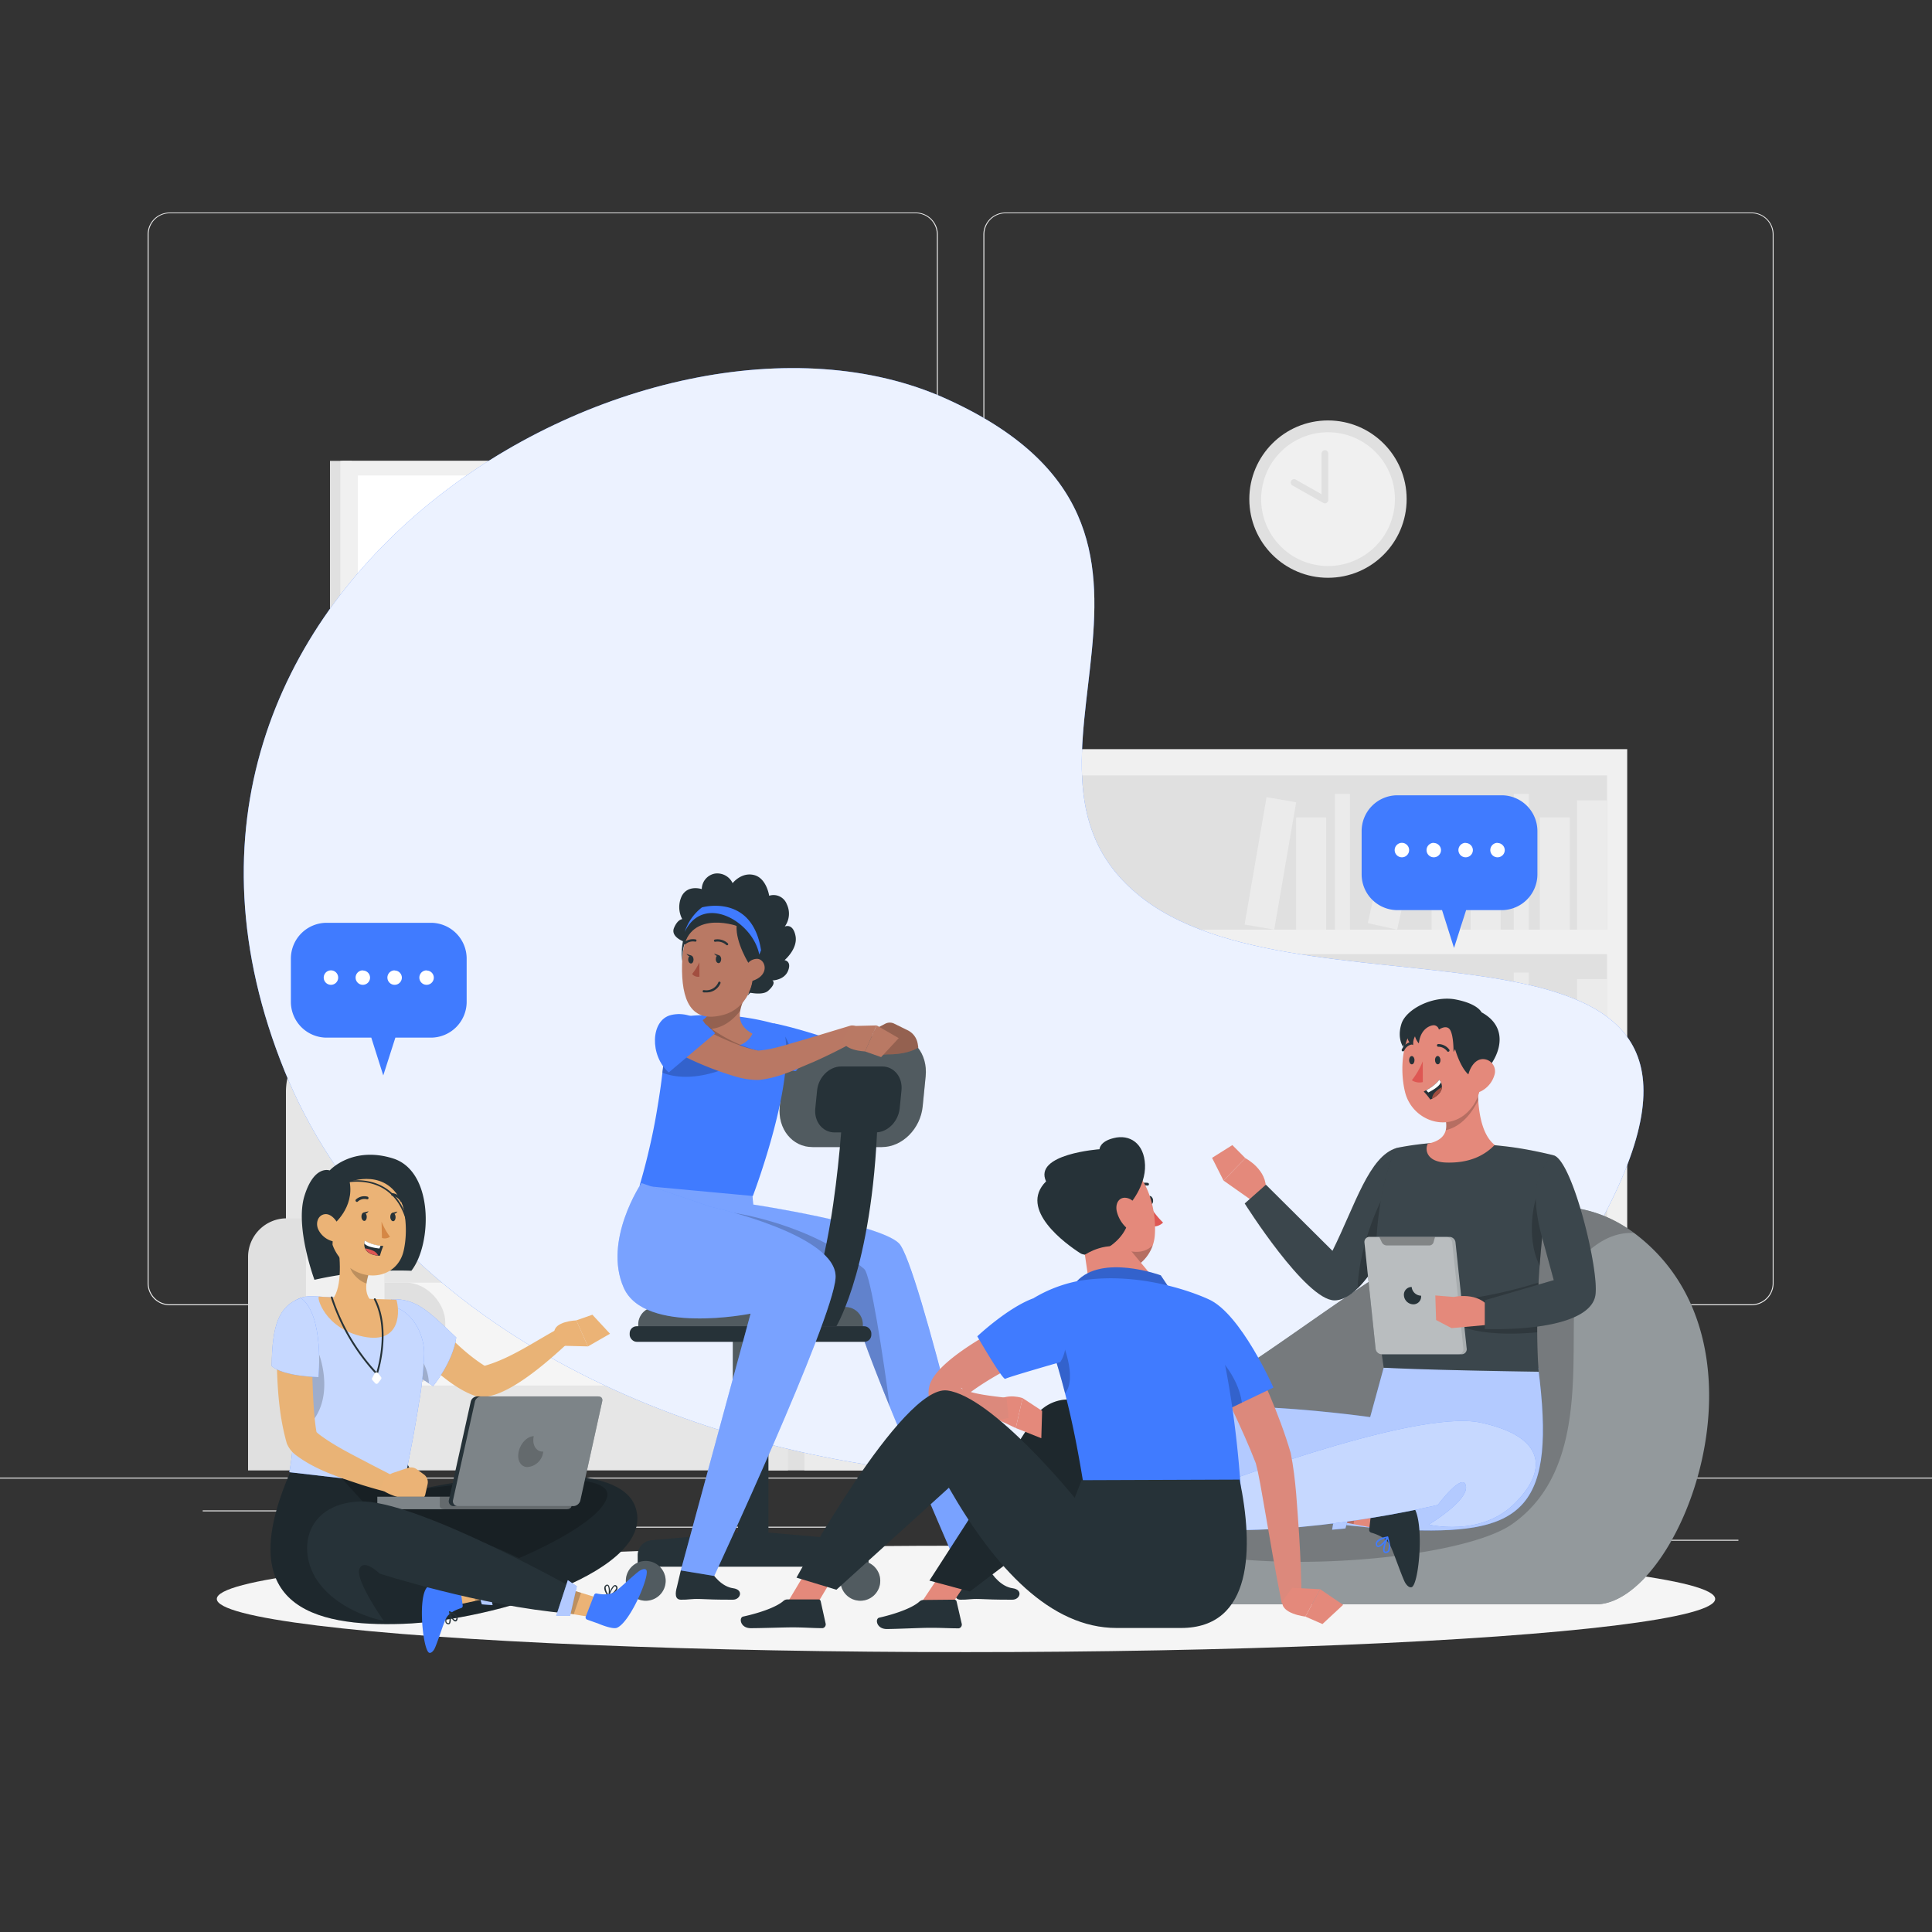 <svg xmlns="http://www.w3.org/2000/svg" viewBox="0 0 500 500"><rect x="0" y="0" width="500" height="500" fill="#333333" stroke="none"/><g id="background-complete"><rect y="382.4" width="500" height="0.25" style="fill:#ebebeb"></rect><rect x="416.78" y="398.49" width="33.12" height="0.25" style="fill:#ebebeb"></rect><rect x="322.53" y="401.21" width="8.69" height="0.25" style="fill:#ebebeb"></rect><rect x="396.59" y="389.21" width="19.19" height="0.25" style="fill:#ebebeb"></rect><rect x="52.46" y="390.89" width="43.19" height="0.25" style="fill:#ebebeb"></rect><rect x="104.56" y="390.89" width="6.33" height="0.25" style="fill:#ebebeb"></rect><rect x="131.47" y="395.11" width="93.68" height="0.25" style="fill:#ebebeb"></rect><path d="M237,337.8H43.91a5.71,5.71,0,0,1-5.7-5.71V60.66A5.71,5.71,0,0,1,43.91,55H237a5.71,5.71,0,0,1,5.71,5.71V332.09A5.71,5.71,0,0,1,237,337.8ZM43.91,55.2a5.46,5.46,0,0,0-5.45,5.46V332.09a5.46,5.46,0,0,0,5.45,5.46H237a5.47,5.47,0,0,0,5.46-5.46V60.66A5.47,5.47,0,0,0,237,55.2Z" style="fill:#ebebeb"></path><path d="M453.31,337.8H260.21a5.72,5.72,0,0,1-5.71-5.71V60.66A5.72,5.72,0,0,1,260.21,55h193.1A5.71,5.71,0,0,1,459,60.66V332.09A5.71,5.71,0,0,1,453.31,337.8ZM260.21,55.2a5.47,5.47,0,0,0-5.46,5.46V332.09a5.47,5.47,0,0,0,5.46,5.46h193.1a5.47,5.47,0,0,0,5.46-5.46V60.66a5.47,5.47,0,0,0-5.46-5.46Z" style="fill:#ebebeb"></path><rect x="85.39" y="119.28" width="5.63" height="118.5" transform="translate(176.42 357.05) rotate(180)" style="fill:#e0e0e0"></rect><rect x="88.65" y="119.28" width="107.14" height="118.5" style="fill:#e0e0e0"></rect><rect x="88.08" y="119.28" width="111.13" height="118.5" style="fill:#f0f0f0"></rect><rect x="92.61" y="123.06" width="101.9" height="109.27" style="fill:#fff"></rect><rect x="191.56" y="123.06" width="2.95" height="109.27" style="fill:#e0e0e0"></rect><rect x="140.64" y="153.34" width="2.95" height="99.53" transform="translate(-61 345.22) rotate(-90)" style="fill:#e0e0e0"></rect><rect x="91.03" y="196.69" width="103.48" height="4.95" style="fill:#f0f0f0"></rect><rect x="273.7" y="193.87" width="147.41" height="186.67" transform="translate(694.82 574.42) rotate(180)" style="fill:#f0f0f0"></rect><rect x="278.91" y="200.68" width="136.99" height="39.92" transform="translate(694.82 441.27) rotate(180)" style="fill:#e0e0e0"></rect><rect x="408.13" y="207.14" width="7.78" height="33.45" transform="translate(824.03 447.73) rotate(180)" style="fill:#ebebeb"></rect><rect x="370.5" y="207.14" width="7.78" height="33.45" transform="translate(748.77 447.73) rotate(180)" style="fill:#ebebeb"></rect><rect x="324.88" y="206.72" width="7.78" height="33.45" transform="translate(614.81 499.49) rotate(-170.22)" style="fill:#ebebeb"></rect><rect x="398.48" y="211.55" width="7.78" height="29.05" transform="translate(804.75 452.14) rotate(180)" style="fill:#ebebeb"></rect><rect x="380.6" y="211.55" width="7.78" height="29.05" transform="translate(768.97 452.14) rotate(180)" style="fill:#ebebeb"></rect><rect x="335.45" y="211.55" width="7.78" height="29.05" transform="translate(678.67 452.14) rotate(180)" style="fill:#ebebeb"></rect><rect x="357.03" y="211.05" width="7.78" height="29.05" transform="translate(664.32 524.07) rotate(-167.47)" style="fill:#ebebeb"></rect><rect x="391.75" y="205.48" width="3.89" height="35.12" transform="translate(787.4 446.07) rotate(180)" style="fill:#ebebeb"></rect><rect x="345.46" y="205.48" width="3.89" height="35.12" transform="translate(694.82 446.07) rotate(180)" style="fill:#ebebeb"></rect><rect x="278.91" y="246.92" width="136.99" height="39.92" style="fill:#e0e0e0"></rect><rect x="278.91" y="253.38" width="7.78" height="33.45" style="fill:#ebebeb"></rect><rect x="316.54" y="253.38" width="7.78" height="33.45" style="fill:#ebebeb"></rect><rect x="362.16" y="252.96" width="7.78" height="33.45" transform="translate(-40.49 66.09) rotate(-9.78)" style="fill:#ebebeb"></rect><rect x="288.56" y="257.79" width="7.78" height="29.05" style="fill:#ebebeb"></rect><rect x="306.44" y="257.79" width="7.78" height="29.05" style="fill:#ebebeb"></rect><rect x="351.59" y="257.79" width="7.78" height="29.05" style="fill:#ebebeb"></rect><rect x="330.01" y="257.29" width="7.78" height="29.05" transform="translate(-51.01 78.9) rotate(-12.53)" style="fill:#ebebeb"></rect><rect x="299.18" y="251.72" width="3.89" height="35.12" style="fill:#ebebeb"></rect><rect x="345.46" y="251.72" width="3.89" height="35.12" style="fill:#ebebeb"></rect><rect x="408.13" y="253.38" width="7.78" height="33.45" transform="translate(824.03 540.21) rotate(180)" style="fill:#ebebeb"></rect><rect x="398.48" y="257.79" width="7.78" height="29.05" transform="translate(804.75 544.62) rotate(180)" style="fill:#ebebeb"></rect><rect x="380.6" y="257.79" width="7.78" height="29.05" transform="translate(768.97 544.62) rotate(180)" style="fill:#ebebeb"></rect><rect x="391.75" y="251.72" width="3.89" height="35.12" transform="translate(787.4 538.55) rotate(180)" style="fill:#ebebeb"></rect><rect x="278.91" y="293.15" width="136.99" height="39.92" transform="translate(694.82 626.22) rotate(180)" style="fill:#e0e0e0"></rect><rect x="329.5" y="299.62" width="7.78" height="33.45" transform="translate(666.77 632.69) rotate(180)" style="fill:#ebebeb"></rect><rect x="283.88" y="299.2" width="7.78" height="33.45" transform="translate(517.7 676.13) rotate(-170.22)" style="fill:#ebebeb"></rect><rect x="357.48" y="304.02" width="7.78" height="29.05" transform="translate(722.75 637.09) rotate(180)" style="fill:#ebebeb"></rect><rect x="339.59" y="304.02" width="7.78" height="29.05" transform="translate(686.97 637.09) rotate(180)" style="fill:#ebebeb"></rect><rect x="294.45" y="304.02" width="7.78" height="29.05" transform="translate(596.67 637.09) rotate(180)" style="fill:#ebebeb"></rect><rect x="316.03" y="303.53" width="7.78" height="29.05" transform="translate(563.24 697.92) rotate(-167.47)" style="fill:#ebebeb"></rect><rect x="350.75" y="297.95" width="3.89" height="35.12" transform="translate(705.4 631.02) rotate(180)" style="fill:#ebebeb"></rect><rect x="304.46" y="297.95" width="3.89" height="35.12" transform="translate(612.82 631.02) rotate(180)" style="fill:#ebebeb"></rect><rect x="373.41" y="299.2" width="7.78" height="33.45" transform="translate(695.46 691.34) rotate(-170.22)" style="fill:#ebebeb"></rect><rect x="383.98" y="304.02" width="7.78" height="29.05" transform="translate(775.74 637.09) rotate(180)" style="fill:#ebebeb"></rect><rect x="405.56" y="303.53" width="7.78" height="29.05" transform="translate(740.17 717.34) rotate(-167.47)" style="fill:#ebebeb"></rect><rect x="394" y="297.95" width="3.89" height="35.12" transform="translate(791.88 631.02) rotate(180)" style="fill:#ebebeb"></rect><path d="M176.4,265.78H90.84A16.81,16.81,0,0,0,74,282.58V349.4H193.21V282.58A16.8,16.8,0,0,0,176.4,265.78Z" style="fill:#e6e6e6"></path><path d="M218.51,315.3H203.2a10,10,0,0,0-10,10v55.25h35.28V325.29A10,10,0,0,0,218.51,315.3Z" style="fill:#e0e0e0"></path><path d="M218.51,315.3h-.33a10,10,0,0,0-10,10v55.25h20.29V325.29A10,10,0,0,0,218.51,315.3Z" style="fill:#ebebeb"></path><rect x="86.5" y="355.16" width="117.43" height="25.38" style="fill:#e6e6e6"></rect><rect x="80.69" y="331.95" width="133.55" height="26.63" rx="10.15" style="fill:#f5f5f5"></rect><rect x="80.88" y="331.95" width="34.35" height="26.63" rx="10.15" style="fill:#e0e0e0;isolation:isolate"></rect><path d="M89.51,315.3H74.2a10,10,0,0,0-10,10v55.25H99.5V325.29A10,10,0,0,0,89.51,315.3Z" style="fill:#e0e0e0"></path><path d="M89.51,315.3h-.32a10,10,0,0,0-10,10v55.25H99.5V325.29A10,10,0,0,0,89.51,315.3Z" style="fill:#f0f0f0"></path><circle cx="343.68" cy="129.17" r="20.36" style="fill:#e0e0e0"></circle><circle cx="343.68" cy="129.17" r="17.31" transform="translate(161.13 447.72) rotate(-80.78)" style="fill:#f0f0f0"></circle><polyline points="342.87 117.29 342.87 129.39 334.85 124.85" style="fill:#f0f0f0"></polyline><path d="M342.87,130.26a.82.82,0,0,1-.43-.12l-8-4.53a.87.87,0,0,1,.86-1.51l6.72,3.81V117.29a.87.87,0,0,1,1.73,0v12.1a.86.86,0,0,1-.43.75A.82.82,0,0,1,342.87,130.26Z" style="fill:#e0e0e0"></path></g><g id="background-simple"><path d="M244.69,103.12c76.8,34.55,7.08,96.14,51.43,129.67s164.9-5.23,118.94,81.86c-54,102.3-290.4,88.1-341.37-37.38S167.89,68.57,244.69,103.12Z" style="fill:#407BFF"></path><path d="M244.69,103.12c76.8,34.55,7.08,96.14,51.43,129.67s164.9-5.23,118.94,81.86c-54,102.3-290.4,88.1-341.37-37.38S167.89,68.57,244.69,103.12Z" style="fill:#fff;opacity:0.9"></path></g><g id="Shadow"><ellipse id="path" cx="250" cy="413.8" rx="193.89" ry="13.77" style="fill:#f5f5f5"></ellipse></g><g id="speech-bubble-2"><path d="M388.66,205.82h-27a9.27,9.27,0,0,0-9.27,9.27v11.18a9.27,9.27,0,0,0,9.27,9.27h11.54l3.1,9.79,3.13-9.79h9.18a9.27,9.27,0,0,0,9.27-9.27V215.09A9.27,9.27,0,0,0,388.66,205.82Z" style="fill:#407BFF"></path><path d="M364.68,220a1.87,1.87,0,1,1-1.87-1.87A1.87,1.87,0,0,1,364.68,220Zm6.38-1.87a1.87,1.87,0,1,0,1.87,1.87A1.87,1.87,0,0,0,371.06,218.17Zm8.25,0a1.87,1.87,0,1,0,1.87,1.87A1.87,1.87,0,0,0,379.31,218.17Zm8.25,0a1.87,1.87,0,1,0,1.87,1.87A1.87,1.87,0,0,0,387.56,218.17Z" style="fill:#fff"></path></g><g id="speech-bubble-1"><path d="M111.5,238.82H84.55a9.27,9.27,0,0,0-9.27,9.27v11.18a9.27,9.27,0,0,0,9.27,9.27H96.09l3.1,9.78,3.13-9.78h9.18a9.27,9.27,0,0,0,9.27-9.27V248.09A9.27,9.27,0,0,0,111.5,238.82Z" style="fill:#407BFF"></path><path d="M87.52,253a1.87,1.87,0,1,1-1.87-1.87A1.87,1.87,0,0,1,87.52,253Zm6.38-1.87A1.87,1.87,0,1,0,95.77,253,1.86,1.86,0,0,0,93.9,251.17Zm8.25,0A1.87,1.87,0,1,0,104,253,1.86,1.86,0,0,0,102.15,251.17Zm8.25,0a1.87,1.87,0,1,0,1.87,1.87A1.86,1.86,0,0,0,110.4,251.17Z" style="fill:#fff"></path></g><g id="character-4"><path d="M413,415.2H286.08c-23.71,0-25.23-27.92-5.74-41.06A37.31,37.31,0,0,1,292,369c38.59-10.15,92.81-78.38,131-49.83l.11.08C461.15,348,434.56,415.2,413,415.2Z" style="fill:#263238"></path><path d="M413,415.2H286.08c-23.71,0-25.23-27.92-5.74-41.06A37.31,37.31,0,0,1,292,369c38.59-10.15,92.81-78.38,131-49.83l.11.08C461.15,348,434.56,415.2,413,415.2Z" style="fill:#fff;opacity:0.5"></path><path d="M422.9,319.12c-3.2-.21-7.08.69-11.26,4.19-10.85,9.1,5.65,52.91-20.3,71.13-14.48,10.17-76.95,14.65-97.8,2.18-15.39-9.21-15.59-15-13.2-22.48A37.31,37.31,0,0,1,292,369C330.54,358.8,384.76,290.57,422.9,319.12Z" style="isolation:isolate;opacity:0.2"></path><g id="group"><path d="M324.22,310.86l-7.57-5.33,5.66-5.79s5.81,3,5.26,8.35Z" style="fill:#e4897b"></path><polygon points="313.68 299.65 318.93 296.35 322.31 299.74 316.65 305.53 313.68 299.65" style="fill:#e4897b"></polygon><path d="M361.46,297.09c-7.17,2.11-10.7,14.72-16.62,26.63L327.61,306.6l-5.48,4.86s15.78,25.07,23.23,25.07c9.3,0,18.95-25.83,18.95-25.83Z" style="fill:#263238"></path><path d="M364.31,310.7s-1.53,4.09-4,9c-2.35,4.78-5.55,10.35-9,13.72-1.95,1.89-4,3.09-6,3.09-7.45,0-23.23-25.07-23.23-25.07l5.48-4.86,17.23,17.12c5.92-11.91,9.44-24.52,16.63-26.63Z" style="fill:#fff;opacity:0.1"></path><path d="M360.35,319.72c-2.35,4.78-5.55,10.35-9,13.72.37-11.43,6-22.58,6-22.58A24.83,24.83,0,0,1,360.35,319.72Z" style="opacity:0.2"></path><path d="M354.6,366.75s-60.85-8.74-64.07,4.61C287.14,385.48,336,395,365.2,396s37.58-6,32.89-42h-40Z" style="fill:#407BFF"></path><path d="M354.6,366.75s-60.85-8.74-64.07,4.61C287.14,385.48,336,395,365.2,396s37.58-6,32.89-42h-40Z" style="fill:#fff;isolation:isolate;opacity:0.6"></path><polygon points="320.71 394.59 307.96 394.6 301.84 394.61 301.11 388.16 306.77 387.4 320.6 385.56 320.71 394.59" style="fill:#e4897b"></polygon><path d="M302.49,387.35l1.55,7.36a.73.73,0,0,1-.59.88l-3.67.66s-4.87,1.24-6.24.37c-4-2.56-7.84-18.74-6.21-19.94.59-.44,1.62.23,2.14.76,1.64,1.67,5.13,6.34,6.52,7.72,1.61,1.62,4.48,1.67,5.74,1.6A.74.74,0,0,1,302.49,387.35Z" style="fill:#263238"></path><polygon points="320.71 394.59 307.96 394.6 306.77 387.4 320.6 385.56 320.71 394.59" style="isolation:isolate;opacity:0.2"></polygon><polygon points="339.35 383.21 351.45 387.24 357.26 389.17 355.91 395.51 350.3 394.44 336.6 391.82 339.35 383.21" style="fill:#e4897b"></polygon><path d="M354.35,395.84l.85-7.47a.75.75,0,0,1,.84-.65l3.69.54s5,.36,6,1.62c3,3.69,1.52,20.26-.4,20.88-.71.23-1.47-.73-1.8-1.39-1-2.11-2.86-7.65-3.74-9.39-1-2.05-3.73-3-4.94-3.34A.73.73,0,0,1,354.35,395.84Z" style="fill:#263238"></path><polygon points="339.35 383.21 351.45 387.24 350.3 394.44 336.6 391.82 339.35 383.21" style="isolation:isolate;opacity:0.2"></polygon><polygon points="348.2 395.56 344.75 395.89 346.81 383.95 350.77 386.04 348.2 395.56" style="fill:#407BFF"></polygon><polygon points="348.2 395.56 344.75 395.89 346.81 383.95 350.77 386.04 348.2 395.56" style="fill:#fff;isolation:isolate;opacity:0.6"></polygon><path d="M359.75,399.89a2.65,2.65,0,0,1-.23,1.59,1,1,0,0,1-.9.45.61.61,0,0,1-.54-.28c-.52-.88.7-3.59.85-3.89a.14.14,0,0,1,.16-.1.18.18,0,0,1,.16.14A10.61,10.61,0,0,1,359.75,399.89Zm-1.44,1.3a.57.57,0,0,0,.08.25.2.2,0,0,0,.21.11.64.64,0,0,0,.62-.3,4.23,4.23,0,0,0-.15-2.89A8.2,8.2,0,0,0,358.31,401.19Z" style="fill:#407BFF"></path><path d="M359.28,397.82l0,.08c-.33.87-1.83,2.59-2.68,2.47a.63.63,0,0,1-.52-.58,1,1,0,0,1,.14-.83c.62-1,2.77-1.32,2.89-1.31a.16.16,0,0,1,.17.08A.18.18,0,0,1,359.28,397.82Zm-2.88,1.83v.08c.06.25.16.26.21.28.5.07,1.65-1.05,2.15-1.91a3.89,3.89,0,0,0-2.26,1.09.75.75,0,0,0-.11.46Z" style="fill:#407BFF"></path><path d="M309.12,386.47s56.61-22,73.95-18.32,17.42,12.75,8.63,21.21-21.92,5.2-21.92,5.2,10.32-6.18,9.6-10-7.28,4.91-7.28,4.91-34.21,8.37-62.46,6.16Z" style="fill:#407BFF"></path><path d="M296.38,385.28a2.58,2.58,0,0,1-.52-1.51,1,1,0,0,1,.58-.82.63.63,0,0,1,.61,0c.86.55,1,3.52,1,3.86a.15.15,0,0,1-.1.16.19.19,0,0,1-.21,0A10.38,10.38,0,0,1,296.38,385.28Zm.68-1.82a.66.66,0,0,0-.19-.18.2.2,0,0,0-.23,0,.64.64,0,0,0-.42.55,4.19,4.19,0,0,0,1.47,2.49A8.3,8.3,0,0,0,297.06,383.46Z" style="fill:#407BFF"></path><path d="M297.74,386.9v-.09c-.1-.92.43-3.14,1.25-3.43a.63.63,0,0,1,.73.28,1.11,1.11,0,0,1,.26.8c-.1,1.17-1.86,2.44-2,2.5a.17.17,0,0,1-.19,0A.16.16,0,0,1,297.74,386.9Zm1.72-2.95,0-.07c-.16-.19-.26-.15-.31-.14-.48.16-1,1.68-1,2.68.49-.41,1.44-1.27,1.5-2a.76.76,0,0,0-.12-.46Z" style="fill:#407BFF"></path><path d="M309.12,386.47s56.61-22,73.95-18.32,17.42,12.75,8.63,21.21-21.92,5.2-21.92,5.2,10.32-6.18,9.6-10-7.28,4.91-7.28,4.91-34.21,8.37-62.46,6.16Z" style="fill:#fff;isolation:isolate;opacity:0.7"></path><polygon points="308.43 386.3 311.61 384.84 313.44 396.75 309.02 396.03 308.43 386.3" style="fill:#407BFF"></polygon><polygon points="308.43 386.3 311.61 384.84 313.44 396.75 309.02 396.03 308.43 386.3" style="fill:#fff;isolation:isolate;opacity:0.6"></polygon><path d="M402.11,299c-6.11,34-3.89,56-3.89,56s-28.43-.39-40.11-1.05c-6.23-41.21,3.35-56.87,3.35-56.87a76.17,76.17,0,0,1,9.25-1.27c.65-.05,1.32-.08,2-.11a144.94,144.94,0,0,1,16.49.93c1,.11,2.09.25,3.11.4C397.52,297.82,402.11,299,402.11,299Z" style="fill:#263238"></path><path d="M402.11,299c-.76,4.22-1.39,8.26-1.91,12.08-.82,6-1.37,11.56-1.73,16.5-.11,1.49-.21,2.94-.28,4.32-.29,5.06-.37,9.39-.36,12.89,0,6.58.39,10.21.39,10.21s-28.43-.39-40.11-1.05c-6.24-41.21,3.36-56.87,3.36-56.87a75.81,75.81,0,0,1,9.24-1.27c.65-.05,1.32-.08,2-.11a142.67,142.67,0,0,1,16.49.93c1,.11,2.09.25,3.11.4C397.52,297.81,402.11,299,402.11,299Z" style="fill:#fff;opacity:0.1"></path><path d="M376.72,336.53a117.35,117.35,0,0,0,21.47-4.62c-.29,5.06-.37,9.39-.36,12.89-13.57,1.25-19.11-1.36-19.11-1.36Z" style="opacity:0.2"></path><path d="M400.2,311.09c-.82,6-1.37,11.56-1.73,16.5-3.89-7.92-1-17.42-1-17.42Z" style="opacity:0.2"></path><path d="M378.26,350.49H357.58A1.61,1.61,0,0,1,356,349l-2.88-27.45a1.31,1.31,0,0,1,1.32-1.45h20.68a1.61,1.61,0,0,1,1.57,1.45L379.58,349A1.31,1.31,0,0,1,378.26,350.49Z" style="fill:#263238"></path><path d="M378.26,350.49H357.58A1.61,1.61,0,0,1,356,349l-2.88-27.45a1.31,1.31,0,0,1,1.32-1.45h20.68a1.61,1.61,0,0,1,1.57,1.45L379.58,349A1.31,1.31,0,0,1,378.26,350.49Z" style="fill:#fff;opacity:0.6"></path><path d="M377.4,350.49H357.58A1.61,1.61,0,0,1,356,349l-2.88-27.45a1.31,1.31,0,0,1,1.32-1.45h19.82a1.61,1.61,0,0,1,1.57,1.45L378.72,349A1.31,1.31,0,0,1,377.4,350.49Z" style="fill:#fff;opacity:0.2"></path><path d="M365.34,333.07a2,2,0,0,0-2,2.25,2.48,2.48,0,0,0,2.43,2.24,2,2,0,0,0,2-2.24A2.49,2.49,0,0,1,365.34,333.07Z" style="fill:#263238"></path><path d="M369.82,322.32H358.89a1.44,1.44,0,0,1-1.28-.82l-.65-1.36h14.42L371,321.5A1.15,1.15,0,0,1,369.82,322.32Z" style="opacity:0.3"></path><path d="M376.24,335.65l-4.78-.39.2,6.36,4,2.1,9.22-.84.75-4.29C382.6,334.15,376.24,335.65,376.24,335.65Z" style="fill:#e4897b"></path><path d="M402.11,299c4.91,1.48,11.87,30,10.76,36.3s-13.22,9-28.61,8.65v-7.44l17.85-5.21-3-11s-2.48-8.09-1.37-13.75A13.91,13.91,0,0,1,402.11,299Z" style="fill:#263238"></path><path d="M402.11,299c4.91,1.48,11.87,30,10.76,36.3s-13.22,9-28.61,8.65v-7.44l17.85-5.21-3-11s-2.48-8.09-1.37-13.75A13.91,13.91,0,0,1,402.11,299Z" style="fill:#fff;opacity:0.1"></path><path d="M386.82,296.31c-2.49,2.6-6.4,4.78-12.67,4.55-4.81-.19-5.48-3.21-4.64-4.87,2.92-.6,4.24-1.87,4.65-3.49s-.16-3.8-1-5.82l8.11-6.83,1.37-1.16c0,.39-.05.8-.07,1.23a40,40,0,0,0,0,4.76C382.84,289.15,383.9,294,386.82,296.31Z" style="fill:#e4897b"></path><path d="M382.58,284.68c-1.51,3.09-4.16,6.82-8.42,7.82.44-1.72-.16-3.8-1-5.82l8.11-6.83c.43,0,.87,0,1.3.07A40,40,0,0,0,382.58,284.68Z" style="opacity:0.2"></path><path d="M364,266.27c-1.19,2.72-1.34,8.56,2.8,7.11S366,261.6,364,266.27Z" style="fill:#263238"></path><path d="M383.83,272.3c-.36,7.28-.19,11.57-3.83,15.32-5.48,5.64-14.52,2.32-16.36-4.94-1.64-6.55-.78-17.36,6.32-20.28A10.07,10.07,0,0,1,383.83,272.3Z" style="fill:#e4897b"></path><path d="M372.79,274.36c0,.59-.3,1.08-.69,1.08s-.71-.48-.72-1.08.31-1.07.69-1.07S372.78,273.77,372.79,274.36Z" style="fill:#263238"></path><path d="M366.07,274.38c0,.59-.3,1.07-.69,1.07s-.71-.48-.71-1.07.3-1.07.69-1.07S366.07,273.78,366.07,274.38Z" style="fill:#263238"></path><path d="M368.21,274.67a20.34,20.34,0,0,1-2.82,4.9,3.54,3.54,0,0,0,2.83.47Z" style="fill:#de5753"></path><path d="M374.83,272.19a.34.34,0,0,1-.32-.13,2.82,2.82,0,0,0-2.25-1.16.36.36,0,0,1-.38-.32.35.35,0,0,1,.32-.38,3.53,3.53,0,0,1,2.86,1.43.35.35,0,0,1-.06.49A.36.36,0,0,1,374.83,272.19Z" style="fill:#263238"></path><path d="M363.15,272.08a.36.36,0,0,1-.2,0,.35.35,0,0,1-.16-.47,3.44,3.44,0,0,1,2.48-2,.35.35,0,0,1,.39.31.34.34,0,0,1-.29.39,2.65,2.65,0,0,0-1.95,1.57A.37.37,0,0,1,363.15,272.08Z" style="fill:#263238"></path><path d="M372.39,266.46s2-1.44,2.92.11.86,5.68.86,5.68l.4-.73s2.59,9.2,6.34,6.88,9.26-11.66.5-16.42c0,0-.93-2.22-6.72-3.32s-12.79,2.48-14,6.31.48,6,.48,6a5.41,5.41,0,0,1,1.11-2.27,2.41,2.41,0,0,0,1.45,1.76,4.17,4.17,0,0,1,.47-2.26,4.72,4.72,0,0,0,1,1.84c.42-3.94,3.1-4.74,3.94-4.71A1.44,1.44,0,0,1,372.39,266.46Z" style="fill:#263238"></path><path d="M386.72,278.33a6.87,6.87,0,0,1-3.38,4.06c-2.16,1.11-3.74-.72-3.56-3,.16-2.07,1.47-5.14,3.84-5.29A3.15,3.15,0,0,1,386.72,278.33Z" style="fill:#e4897b"></path><path d="M368.45,282.48a18.29,18.29,0,0,1,1.72,2.09l.43-.21c1.93-1,2.51-2.07,2.56-3a2.87,2.87,0,0,0-.27-1.3,2.62,2.62,0,0,0-.4-.64,10.1,10.1,0,0,1-3.39,2.7C368.71,282.36,368.45,282.48,368.45,282.48Z" style="fill:#263238"></path><path d="M369.1,282.14l.53.6c1.81-.92,3-1.82,3.26-2.66a2.62,2.62,0,0,0-.4-.64A10.1,10.1,0,0,1,369.1,282.14Z" style="fill:#fff"></path><path d="M370.6,284.36c1.93-1,2.51-2.07,2.56-3a7,7,0,0,0-1.93,1.51A2.61,2.61,0,0,0,370.6,284.36Z" style="fill:#a24e3f"></path></g></g><g id="character-2"><path d="M194.41,306.18l.52,5.55s32.48,4.94,37.68,10,23.65,85.09,23.65,85.09l-7.44,1s-25.82-59-27.2-67.54c0,0-22.74.85-38.26.85s-17.37-35-17.37-35Z" style="fill:#407BFF"></path><path d="M256.26,406.83l-7.44,1s-10.56-24.13-18.53-43.76c-4.51-11.07-8.18-20.71-8.67-23.79,0,0-15.74.58-30,.78-2.88,0-5.69.06-8.3.06-15.52,0-17.37-35-17.37-35h28.42l.52,5.55s32.49,4.93,37.68,10S256.26,406.83,256.26,406.83Z" style="fill:#fff;opacity:0.3"></path><path d="M262,414c-5,0-5.67-.08-8.49-.18-2.41-.08-3,.22-4.92.18-1.62,0-1.56-1.59-1.06-3.37.25-.9.63-2.79,1-4.23l7.34-.54c1,2,3.36,4.79,6.18,5.17S264,414,262,414Z" style="fill:#263238"></path><path d="M230.29,364.11c-4.51-11.07-8.18-20.71-8.67-23.79,0,0-15.74.58-30,.78l-1.54-27.19s20.08,2.88,33.58,14.51C225.37,329.86,228.7,352.13,230.29,364.11Z" style="isolation:isolate;opacity:0.2"></path><path d="M165.18,338.26h58.11a0,0,0,0,1,0,0v3.57a4.49,4.49,0,0,1-4.49,4.49H169.67a4.49,4.49,0,0,1-4.49-4.49v-3.57A0,0,0,0,1,165.18,338.26Z" transform="translate(388.47 684.59) rotate(180)" style="fill:#263238"></path><path d="M165.18,338.26h58.11a0,0,0,0,1,0,0v3.57a4.49,4.49,0,0,1-4.49,4.49H169.67a4.49,4.49,0,0,1-4.49-4.49v-3.57A0,0,0,0,1,165.18,338.26Z" transform="translate(388.47 684.59) rotate(180)" style="fill:#fff;opacity:0.2"></path><path d="M221.27,398.58l-22.4-1.95V367.21H191v29.41l-22.48,2a3.87,3.87,0,0,0-3.49,3.85v3h59.74v-3A3.87,3.87,0,0,0,221.27,398.58Z" style="fill:#263238"></path><path d="M172.27,409.12a5.15,5.15,0,1,1-5.15-5.15A5.15,5.15,0,0,1,172.27,409.12Z" style="fill:#263238"></path><circle cx="222.66" cy="409.12" r="5.15" style="fill:#263238"></circle><path d="M189.64,344.41h10.59a0,0,0,0,1,0,0v25.09a3.71,3.71,0,0,1-3.71,3.71h-3.16a3.71,3.71,0,0,1-3.71-3.71V344.41A0,0,0,0,1,189.64,344.41Z" style="fill:#263238"></path><path d="M189.64,344.41h10.59a0,0,0,0,1,0,0v25.09a3.71,3.71,0,0,1-3.71,3.71h-3.16a3.71,3.71,0,0,1-3.71-3.71V344.41A0,0,0,0,1,189.64,344.41Z" style="fill:#fff;isolation:isolate;opacity:0.2"></path><rect x="162.97" y="343.23" width="62.54" height="4.03" rx="1.81" transform="translate(388.47 690.49) rotate(180)" style="fill:#263238"></rect><path d="M172.27,409.12a5.15,5.15,0,1,1-5.15-5.15A5.15,5.15,0,0,1,172.27,409.12Z" style="fill:#fff;isolation:isolate;opacity:0.2"></path><circle cx="222.66" cy="409.12" r="5.15" style="fill:#fff;isolation:isolate;opacity:0.2"></circle><path d="M228.23,296.86H210.28c-5.26,0-9.06-4.73-8.48-10.55l.76-7.78c.58-5.83,5.3-10.56,10.56-10.56h17.95c5.26,0,9.06,4.73,8.49,10.56l-.77,7.78C238.22,292.13,233.49,296.86,228.23,296.86Z" style="fill:#263238"></path><path d="M228.23,296.86H210.28c-5.26,0-9.06-4.73-8.48-10.55l.76-7.78c.58-5.83,5.3-10.56,10.56-10.56h17.95c5.26,0,9.06,4.73,8.49,10.56l-.77,7.78C238.22,292.13,233.49,296.86,228.23,296.86Z" style="fill:#fff;opacity:0.2"></path><path d="M226.58,293.07H216c-3.11,0-5.36-2.79-5-6.24l.46-4.59c.33-3.45,3.13-6.24,6.24-6.24h10.6c3.11,0,5.36,2.79,5,6.24l-.46,4.59C232.48,290.28,229.69,293.07,226.58,293.07Z" style="fill:#263238"></path><path d="M218.16,286.21s-2.42,48.65-12.9,57h11.21s10-16.57,10.73-57Z" style="fill:#263238"></path><path d="M227.18,265.94l1.93-1a2.57,2.57,0,0,1,2.34,0l3.46,1.7a4.74,4.74,0,0,1,2.59,3.51l.16.95c-3.09,1.94-7.85,1.76-7.85,1.76l-1.37.11a2.12,2.12,0,0,1-2.33-1.92l-.24-2.7A2.46,2.46,0,0,1,227.18,265.94Z" style="fill:#b97964"></path><path d="M227.18,265.94l1.93-1a2.57,2.57,0,0,1,2.34,0l3.46,1.7a4.74,4.74,0,0,1,2.59,3.51l.16.95c-3.09,1.94-7.85,1.76-7.85,1.76l-1.37.11a2.12,2.12,0,0,1-2.33-1.92l-.24-2.7A2.46,2.46,0,0,1,227.18,265.94Z" style="isolation:isolate;opacity:0.2"></path><path d="M213,268.32l-7,8.85h-6.66l.87-12.35C205.25,265.79,213,268.32,213,268.32Z" style="fill:#407BFF"></path><path d="M205.41,277.17h-5.76l3.58-8.85S205.28,271.43,205.41,277.17Z" style="isolation:isolate;opacity:0.2"></path><path d="M194.84,309.52l-29.31-2.72c.92-3.12,1.73-6.18,2.41-9.13.86-3.61,1.54-7.07,2.08-10.3s1-6.23,1.32-8.95l.09-.77c0-.43.1-.85.14-1.25.29-2.63.47-4.92.59-6.81.25-3.69.25-5.82.25-5.82a61.4,61.4,0,0,1,30.15,1.79C206.92,277.84,194.84,309.52,194.84,309.52Z" style="fill:#407BFF"></path><path d="M194.74,267.52h0a5.82,5.82,0,0,1-10.07.72l-1.27-1.89L181.84,264c2.62-1.55,3.65-6.51,4-10.77h0c.11-1.34.15-2.6.15-3.67l6.58,9a12.37,12.37,0,0,0-1,3,5.66,5.66,0,0,0-.1,1.3C191.48,264.61,192.35,266.23,194.74,267.52Z" style="fill:#b97964"></path><path d="M192.55,258.61a12.37,12.37,0,0,0-1,3c-1.73,2.22-4.42,4.57-8.13,4.72L181.84,264c2.62-1.55,3.65-6.51,4-10.77h0c.11-1.34.15-2.6.15-3.67Z" style="isolation:isolate;opacity:0.2"></path><path d="M176.74,243.58s-3.25-1.22-2.29-3.47,2.12-2.23,2.12-2.23a6.62,6.62,0,0,1-.12-6c1.61-3,5.17-1.78,5.17-1.78a4.15,4.15,0,0,1,3.3-4,4.38,4.38,0,0,1,4.68,2.46s2.24-2.91,5.52-2.11,3.94,5.37,3.94,5.37a3.66,3.66,0,0,1,4.56,2.19,5.62,5.62,0,0,1-.53,5.78s2.09-1,2.78,2.37-2.83,6.33-2.83,6.33,1.9.23.92,2.72-4.07,2.53-4.07,2.53,1.2.61-1.07,2.66-9.58-.88-9.58-.88Z" style="fill:#263238"></path><path d="M185.68,238.24c-7,.36-9,4.22-9.17,11.45-.17,9,2.16,15.31,10.79,12.93C199,259.39,197.28,237.63,185.68,238.24Z" style="fill:#b97964"></path><path d="M181,249.06a14.76,14.76,0,0,1-1.88,3,1.94,1.94,0,0,0,1.89.7Z" style="fill:#a24e3f"></path><path d="M185.25,248.26c0,.58.34,1,.72,1s.68-.48.67-1.06-.34-1-.73-1S185.23,247.69,185.25,248.26Z" style="fill:#263238"></path><path d="M186.07,247.23l-1.26-.46S185.46,247.81,186.07,247.23Z" style="fill:#263238"></path><path d="M178.1,248.35c0,.58.34,1,.73,1s.68-.48.66-1.06-.34-1-.72-1S178.09,247.78,178.1,248.35Z" style="fill:#263238"></path><path d="M178.93,247.31l-1.27-.45S178.32,247.89,178.93,247.31Z" style="fill:#263238"></path><path d="M188.15,244.63a.28.28,0,0,1-.22-.1,3.35,3.35,0,0,0-2.81-.8.3.3,0,0,1-.35-.24.3.3,0,0,1,.24-.34,3.87,3.87,0,0,1,3.36,1,.3.3,0,0,1,0,.42A.31.31,0,0,1,188.15,244.63Z" style="fill:#263238"></path><path d="M177.22,244.42a.32.32,0,0,1-.24-.11.3.3,0,0,1,.06-.42,3.58,3.58,0,0,1,3-.77.3.3,0,0,1,.2.38.3.3,0,0,1-.37.19h0a3,3,0,0,0-2.49.68A.31.31,0,0,1,177.22,244.42Z" style="fill:#263238"></path><path d="M193.93,249.61s-3.57-5.57-3.3-10c0,0-14.14-4.93-14.09,9.15,0,0-2-12.4,10-13.31s12.86,16.66,6.93,22.22C193.46,257.65,196.14,253.09,193.93,249.61Z" style="fill:#263238"></path><path d="M192.87,251.15a3.07,3.07,0,0,1,3.15-3c2.18.13,3.44,4.52-1.89,5.87C193.37,254.23,192.89,253.5,192.87,251.15Z" style="fill:#b97964"></path><path d="M182.69,256.83a4.2,4.2,0,0,1-.6,0,.3.3,0,0,1-.24-.35.29.29,0,0,1,.34-.24,3.4,3.4,0,0,0,3.71-2,.3.3,0,0,1,.56.22A3.86,3.86,0,0,1,182.69,256.83Z" style="fill:#263238"></path><path d="M196.5,247.06c-1.67-8.67-14.49-15.95-19.3-5.87a13,13,0,0,1,4.47-6.36s13-3.71,15.29,11.1Z" style="fill:#407BFF"></path><path d="M189.67,414c-5,0-5.67-.08-8.49-.18-2.41-.08-3,.22-4.92.18-1.62,0-1.56-1.59-1.06-3.37.25-.9.63-2.79,1-4.23l7.34-.54c1,2,3.36,4.79,6.18,5.17S191.66,414,189.67,414Z" style="fill:#263238"></path><path d="M166,306.18s-10,14.87-4.58,27.09,32.83,6.7,32.83,6.7l-18.06,66.46,8.64,1.43s30.63-65.87,31.41-77.1-32.29-18.44-32.29-18.44Z" style="fill:#407BFF"></path><path d="M166,306.18s-10,14.87-4.58,27.09,32.83,6.7,32.83,6.7l-18.06,66.46,8.64,1.43s30.63-65.87,31.41-77.1-32.29-18.44-32.29-18.44Z" style="fill:#fff;opacity:0.3"></path><path d="M196.5,272s-14,9.86-25.07,5.62c0-.43.1-.85.14-1.25.29-2.63.47-4.92.59-6.81a67.54,67.54,0,0,1,11.13-3.95A36.85,36.85,0,0,0,196.5,272Z" style="isolation:isolate;opacity:0.2"></path><path d="M177,263.79c6.16,3,12.52,6.73,19.23,8.1,3.86-.25,8.18-1.82,12.06-2.88l11.63-3.52a2.1,2.1,0,0,1,1.63,3.85c-3.63,2-7.29,3.84-11.08,5.52-4.68,1.92-9,4.16-14.28,4.64a21.22,21.22,0,0,1-5.6-.82,83.31,83.31,0,0,1-17.64-7.47,4.23,4.23,0,0,1,4-7.42Z" style="fill:#b97864"></path><path d="M173.69,262.68c-5.39,1.28-5.57,10.53-.62,14.87l12-10.13S180.08,261.16,173.69,262.68Z" style="fill:#407BFF"></path><path d="M220.23,265.54l6.65-.16-3,6.73s-6-.21-5.71-3.27Z" style="fill:#b97964"></path><polygon points="232.59 268.67 228.03 273.58 223.86 272.11 226.88 265.38 232.59 268.67" style="fill:#b97964"></polygon></g><g id="character-3"><path d="M321.88,346.51c4.65,9.62,9.13,19.24,12.16,29.54,1.39,7,1.65,14.12,2.17,21.07.36,5.75.57,11.49.65,17.26l-5.15.54c-1.63-8.11-3.16-17.16-4.58-25.34-.68-3.7-1.2-7.34-2.13-10.9-3.54-9.17-8.45-18.61-12.52-27.63l9.4-4.54Z" style="fill:#dc897c"></path><path d="M329.56,359.1,321.41,363l-5.06,2.45-3.07-7.38-3.21-7.73,2.71-14.09C321.1,339.89,329.56,359.1,329.56,359.1Z" style="fill:#407BFF"></path><path d="M321.41,363l-5.06,2.45-3.07-7.38c.63-4.18,1.16-7.73,1.16-7.73S320.36,355.65,321.41,363Z" style="opacity:0.2"></path><path d="M297,310.7c.09.6.48,1,.87,1s.63-.59.54-1.19-.49-1-.88-1S296.85,310.11,297,310.7Z" style="fill:#263238"></path><path d="M297.37,311.74A21.65,21.65,0,0,0,301,316.4a3.48,3.48,0,0,1-2.76,1Z" style="fill:#de5753"></path><path d="M294.25,307.73a.37.37,0,0,1-.24-.1.36.36,0,0,1,0-.5,3.47,3.47,0,0,1,3.06-1,.35.35,0,0,1,.27.42.35.35,0,0,1-.42.27h0a2.78,2.78,0,0,0-2.41.84A.35.35,0,0,1,294.25,307.73Z" style="fill:#263238"></path><path d="M298.86,319.74a10.38,10.38,0,0,1-2.91,6.42,10.18,10.18,0,0,1-4,2.53,9.24,9.24,0,0,1-8.67-1.41c-4.28-3.18-4.84-7.51-6.42-14.76a10.12,10.12,0,0,1,12.23-12.12C296.73,302.21,299.41,312.92,298.86,319.74Z" style="fill:#e4897b"></path><path d="M279.61,324.35c3,1.89,14.34-3.42,12.47-12.35,0,0,4.47-4.89,4.25-10.52s-4-8-8.12-6.94c-3.66.89-3.65,2.88-3.65,2.88s-17.16,1.21-13.84,8.32C263.42,313,275.92,322,279.61,324.35Z" style="fill:#263238"></path><path d="M289,313.39a8.39,8.39,0,0,0,2.81,4.6c1.87,1.54,3.39.18,3.36-2,0-2-1-5.17-3.17-5.86S288.58,311.22,289,313.39Z" style="fill:#e4897b"></path><path d="M298.34,322.26a10.46,10.46,0,0,1-2.39,3.9,10.18,10.18,0,0,1-4,2.53,22.38,22.38,0,0,1-2.92-1.77l1.52-3.73S295.21,325.47,298.34,322.26Z" style="opacity:0.2"></path><path d="M282.05,333.5l-1.28-8.77s5.71-4,11.69-1.31l9,10.85Z" style="fill:#e4897b"></path><path d="M302.5,333.19l-2.09-3.13s-15.16-5.61-21.77,1.58C278.64,331.64,293.43,339.46,302.5,333.19Z" style="fill:#407BFF"></path><path d="M302.5,333.19l-2.09-3.13s-15.16-5.61-21.77,1.58C278.64,331.64,293.43,339.46,302.5,333.19Z" style="opacity:0.2"></path><polygon points="244.29 418.22 238.58 414.54 240.77 411.27 246.72 402.39 252.44 406.07 245.86 415.88 244.29 418.22" style="fill:#e4897b"></polygon><path d="M239,414.07l8-.08a.59.59,0,0,1,.56.45l1.34,5.81a1,1,0,0,1-.73,1.16l-.21,0c-2.58,0-4.45-.16-7.68-.13-2,0-8,.29-10.74.31s-3.14-2.68-2-2.94c5-1.15,8.82-2.71,10.42-4.18A1.57,1.57,0,0,1,239,414.07Z" style="fill:#263238"></path><path d="M240.54,409.06,251,411.88l56.78-43.08-29.13-6.38a10.48,10.48,0,0,0-11,4.57Z" style="fill:#263238"></path><path d="M240.54,409.06,251,411.88l56.78-43.08-29.13-6.38a10.48,10.48,0,0,0-11,4.57Z" style="opacity:0.2"></path><polygon points="209.5 418.43 203.6 415.06 205.62 411.68 211.09 402.5 216.99 405.87 210.94 416.01 209.5 418.43" style="fill:#e4897b"></polygon><path d="M203.83,413.93h8a.58.58,0,0,1,.56.45l1.29,5.83a1,1,0,0,1-.75,1.15l-.21,0c-2.57,0-4.45-.2-7.68-.2-2,0-8,.21-10.74.21s-3.11-2.72-2-3c5-1.1,8.85-2.62,10.47-4.07A1.61,1.61,0,0,1,203.83,413.93Z" style="fill:#263238"></path><path d="M321.48,391.42l-39.7.1c-1-3.52-2.26-15.77-6.14-30.92-1.05-4.11-2.3-8.43-3.77-12.86A95.5,95.5,0,0,0,267.43,336a35.66,35.66,0,0,1,11.66-4.49c17.57-3,33.69,4.74,33.69,4.74S319.75,355.65,321.48,391.42Z" style="fill:#407BFF"></path><path d="M275.64,360.6c-1.05-4.11-2.3-8.43-3.77-12.86l2.77-1.12S279,356.45,275.64,360.6Z" style="opacity:0.2"></path><path d="M258.27,367.4l4.61,2.18,1.76-7.76s-3.68-1.29-6.44.59Z" style="fill:#e4897b"></path><polygon points="269.49 372.21 269.7 365.14 264.64 361.82 262.88 369.58 269.49 372.21" style="fill:#e4897b"></polygon><path d="M272.64,348.15c-7.67,4.15-16.43,8-23.1,13.43-.15.13-.1.19.07-.39a2.59,2.59,0,0,0-.14-1.09,1.63,1.63,0,0,0-.69-.92c-.13-.05-.05.07.13.19a4.45,4.45,0,0,0,.79.39c3.08,1.17,7.35,1.56,10.8,2l.52,5.15c-1.09.31-2.11.52-3.18.72-4,.69-8.15,1.18-12.36-.21a7.27,7.27,0,0,1-4.93-8.84c2.06-7.31,20.7-16.43,27.54-19.82l4.55,9.4Z" style="fill:#dc897c"></path><path d="M279.91,383.07l-1.78,4.56s-21.27-26.28-33-27.78-39,48.44-39,48.44l10.34,3.13,29.1-26.4c12,20.94,26.35,36.3,43.41,36.3h16.66c18.63,0,18.84-20.78,15.16-38.4Z" style="fill:#263238"></path><path d="M267.43,336c-6.67,2.44-14.51,9.84-14.51,9.84s6.6,11.44,7.26,11,14.2-4.32,14.2-4.32,2.76-3.58.64-9.64A10.26,10.26,0,0,0,267.43,336Z" style="fill:#407BFF"></path><path d="M334.41,410.93l7.25.36-3.83,7.08s-6.45-.71-5.94-4Z" style="fill:#e4897b"></path><polygon points="347.6 415.33 342.25 420.3 337.83 418.37 341.66 411.29 347.6 415.33" style="fill:#e4897b"></polygon></g><g id="character-1"><path d="M109.72,339.22c4.86,4.9,9.65,10.39,15.47,14.1,0,0,.36.19.39.22a1.29,1.29,0,0,0-.49-.08c-.15,0,.09,0,.35,0,6.64-1.88,12.81-6.21,18.92-9.54a2.25,2.25,0,0,1,2.73,3.54c-4.76,4.41-17.59,16.2-24.33,13.73-4.12-1.51-7.56-4.35-10.8-7.08a96.54,96.54,0,0,1-8.93-8.82c-3.81-4.53,2.55-10.3,6.69-6.06Z" style="fill:#e9b376"></path><path d="M118.08,346.14c-.85,6.36-6,12.6-6,12.6L111,358l-5.26-3.49s-.1-.3-.25-.83-.34-1.15-.57-2c-1.21-4.24-3.39-12.17-3.66-15.46C107.79,336.07,110.73,339.18,118.08,346.14Z" style="fill:#407BFF"></path><path d="M118.08,346.14c-.85,6.36-6,12.6-6,12.6L111,358l-5.26-3.49s-.1-.3-.25-.83-.34-1.15-.57-2c-1.21-4.24-3.39-12.17-3.66-15.46C107.79,336.07,110.73,339.18,118.08,346.14Z" style="fill:#fff;isolation:isolate;opacity:0.7"></path><path d="M111,358l-5.26-3.49s-.1-.3-.25-.83a39.56,39.56,0,0,1,.88-4.78A12.15,12.15,0,0,1,111,358Z" style="opacity:0.2"></path><path d="M104.6,377.5l4.49,7.86c12-2.8,50.58-8.68,55.31,4.55,5.89,16.43-36.64,29.54-60.17,30.34s-44.06-4.8-29.18-39.11Z" style="fill:#263238"></path><path d="M104.6,377.5l4.49,7.86c12-2.8,50.58-8.68,55.31,4.55,5.89,16.43-36.64,29.54-60.17,30.34s-44.06-4.8-29.18-39.11Z" style="isolation:isolate;opacity:0.2"></path><path d="M157.59,413.14a.17.17,0,0,1-.18,0,.14.14,0,0,1,0-.15c.08-.26.86-2.52,1.65-2.76a.5.5,0,0,1,.47.13.82.82,0,0,1,.28.76,2.13,2.13,0,0,1-.74,1.07A8.54,8.54,0,0,1,157.59,413.14Zm.2-.43a3.3,3.3,0,0,0,1.67-1.62.49.49,0,0,0-.19-.51.18.18,0,0,0-.19-.06.54.54,0,0,0-.18.11A6.52,6.52,0,0,0,157.79,412.71Z" style="fill:#263238"></path><path d="M157.54,413.17a.11.11,0,0,1-.14,0c-.08-.06-1.16-1.43-1-2.36a.85.85,0,0,1,.37-.57.53.53,0,0,1,.63-.06c.57.41.5,2.24.22,2.94l0,.07Zm-.61-2.68a.53.53,0,0,0-.19.32,3.17,3.17,0,0,0,.73,1.89c.17-.78.12-2.07-.22-2.3,0,0-.1-.08-.27,0l0,.05Z" style="fill:#263238"></path><path d="M116.22,417a.15.15,0,0,1,.15-.07.12.12,0,0,1,.11.1c.06.27.47,2.63-.1,3.22a.49.49,0,0,1-.48.1.77.77,0,0,1-.61-.53,2,2,0,0,1,.13-1.28A8.34,8.34,0,0,1,116.22,417Zm0,.48a3.36,3.36,0,0,0-.69,2.22.5.5,0,0,0,.43.36.17.17,0,0,0,.19,0,.52.52,0,0,0,.1-.18A6.46,6.46,0,0,0,116.25,417.48Z" style="fill:#263238"></path><polygon points="131.62 405.09 121.94 408.54 117.29 410.2 118.48 415.29 122.98 414.33 133.98 411.98 131.62 405.09" style="fill:#ebb376"></polygon><path d="M119.75,415.53l-.82-6a.6.6,0,0,0-.69-.51l-3,.5s-4,.37-4.83,1.41c-2.34,3-.88,16.34.68,16.81.57.17,1.17-.61,1.42-1.15.79-1.72,2.18-6.21,2.86-7.63.78-1.67,3-2.48,3.92-2.77A.6.6,0,0,0,119.75,415.53Z" style="fill:#407BFF"></path><path d="M116.24,417a.13.13,0,0,1,.15,0c.09,0,1.71.7,2,1.59a.89.89,0,0,1-.06.68.5.5,0,0,1-.52.36c-.69-.08-1.52-1.72-1.61-2.46V417A.1.1,0,0,1,116.24,417Zm1.84,2.05a.62.62,0,0,0,0-.38c-.19-.57-1.09-1.07-1.55-1.3.22.77.89,1.87,1.3,1.91,0,0,.12,0,.21-.17l0-.06Z" style="fill:#263238"></path><polygon points="131.62 405.09 121.94 408.54 122.98 414.33 133.98 411.98 131.62 405.09" style="isolation:isolate;opacity:0.2"></polygon><polygon points="124.7 415.2 127.48 415.4 125.62 405.82 122.46 407.56 124.7 415.2" style="fill:#407BFF"></polygon><polygon points="124.7 415.2 127.48 415.4 125.62 405.82 122.46 407.56 124.7 415.2" style="fill:#fff;isolation:isolate;opacity:0.6"></polygon><path d="M84.31,378l14.5,16.08s16-.36,35.5,9.16c0,0,20.89-8.63,22.81-15.8,2.52-9.39-48-2.05-48-2.05Z" style="isolation:isolate;opacity:0.2"></path><path d="M104.45,384.43,74.88,381a61.52,61.52,0,0,0,1-9.25,100.53,100.53,0,0,0-.52-13.25c-.41-4.21-1-9.05-2-14.73a6.94,6.94,0,0,1,6.93-8.28c1.19,0,2.44.06,3.72.14A95.55,95.55,0,0,1,97.5,337.2c1.44.29,2.93.65,4.36,1,5.13,1.33,8.31,7.79,7.87,13a89.56,89.56,0,0,1-1.34,12.07C107.48,369.15,106.41,374.89,104.45,384.43Z" style="fill:#407BFF"></path><path d="M104.45,384.43,74.88,381a61.52,61.52,0,0,0,1-9.25,100.53,100.53,0,0,0-.52-13.25c-.41-4.21-1-9.05-2-14.73a6.94,6.94,0,0,1,6.93-8.28c1.19,0,2.44.06,3.72.14A95.55,95.55,0,0,1,97.5,337.2c1.44.29,2.93.65,4.36,1,5.13,1.33,8.31,7.79,7.87,13a89.56,89.56,0,0,1-1.34,12.07C107.48,369.15,106.41,374.89,104.45,384.43Z" style="fill:#fff;isolation:isolate;opacity:0.7"></path><path d="M75.9,371.76a100.53,100.53,0,0,0-.52-13.25c3.7-4.37,7.2-8,7.2-8S88.38,365.44,75.9,371.76Z" style="opacity:0.2"></path><path d="M80.57,348.89c.34,6.33.28,16.18,1.43,22.23l-.3-.74c-.2-.29-.08,0,.13.16a9,9,0,0,0,.86.75c4,3,8.8,5.31,13.31,7.7l5.69,2.93a2.25,2.25,0,0,1-1.53,4.2c-2.17-.52-4.25-1.14-6.36-1.78-6-2-12.16-3.92-17.32-7.83a7.24,7.24,0,0,1-2.27-3c-2.31-8.2-2.49-16.12-2.66-24.48.21-5.83,8.65-5.94,9-.11Z" style="fill:#e9b376"></path><path d="M109.67,381.56l-1.8-1.31a2.57,2.57,0,0,0-2.34-.35l-3.7,1.24a4.84,4.84,0,0,0-3.08,3.18l-.28.93c2.84,2.36,7.65,2.83,7.65,2.83l1.35.28a2.15,2.15,0,0,0,2.6-1.61l.6-2.68A2.46,2.46,0,0,0,109.67,381.56Z" style="fill:#ebb376"></path><path d="M77.87,335.9c-5.78,2.07-7.44,7.11-7.56,17.62,3,2.73,12.11,2.88,12.11,2.88S84,340.46,77.87,335.9Z" style="fill:#407BFF"></path><path d="M147.89,387.35v2.38c0,.61-.72.86-1.33.86H99c-.62,0-1.35-.25-1.35-.86v-2.38Z" style="fill:#263238"></path><path d="M147.89,387.35v2.38c0,.61-.72.86-1.33.86H99c-.62,0-1.35-.25-1.35-.86v-2.38Z" style="fill:#fff;isolation:isolate;opacity:0.4"></path><path d="M147.89,387.35v2.38c0,.61-.72.86-1.33.86h-31.4c-.61,0-1.34-.25-1.34-.86v-2.38Z" style="isolation:isolate;opacity:0.2"></path><path d="M155.86,362.61l-5.67,25.71a1.94,1.94,0,0,1-1.84,1.46h-31a1.25,1.25,0,0,1-1.16-1.62l5.66-25.51a1.77,1.77,0,0,1,1.84-1.26h31C155.52,361.39,156,361.77,155.86,362.61Z" style="fill:#263238"></path><path d="M155.86,362.61l-5.67,25.71a1.94,1.94,0,0,1-1.84,1.46H118.43a1.26,1.26,0,0,1-1.17-1.62l5.67-25.51a1.77,1.77,0,0,1,1.84-1.26h29.92C155.52,361.39,156,361.77,155.86,362.61Z" style="fill:#fff;isolation:isolate;opacity:0.4"></path><path d="M140.59,375.67h0a4.43,4.43,0,0,1-4.09,4c-1.73,0-2.76-1.79-2.26-4s2.21-3.92,3.9-4c-.49,2.2.57,4,2.29,4Z" style="isolation:isolate;opacity:0.2"></path><path d="M145.5,348.28l6.66.17-3-6.74s-5.94.21-5.71,3.27Z" style="fill:#ebb376"></path><polygon points="157.87 345.17 153.31 340.25 149.14 341.71 152.16 348.45 157.87 345.17" style="fill:#ebb376"></polygon><path d="M82.55,335.56c-.68-.05,1.4,8.3,11.5,10.36s9.32-7.23,8.53-9.56C102.58,336.36,89.3,336,82.55,335.56Z" style="fill:#ebb376"></path><path d="M85.32,302.91s5.79-6.42,16.38-3.11,10.14,22.21,4.76,29.07a98.58,98.58,0,0,0-25.08,2.34s-5.1-13.71-2.57-21.77S85.32,302.91,85.32,302.91Z" style="fill:#263238"></path><path d="M87.45,321.76c.67,4.46,1.19,12.54-2,15.1,0,0,4.16-.14,12.23,6.24,2.93-3.32,1.2-4.69,1.2-4.69-4.77-1.71-4.5-5.31-3.53-8.6Z" style="fill:#ebb376"></path><path d="M90.69,325.05l4.71,4.76a14,14,0,0,0-.51,2.36c-1.83-.48-4.28-2.81-4.39-4.78A6.57,6.57,0,0,1,90.69,325.05Z" style="opacity:0.2"></path><path d="M84.76,312.66c.5,7.13.57,10.15,4.16,14,5.41,5.72,14,4,15.55-3,1.45-6.32.38-16.92-6.54-20.05A9.15,9.15,0,0,0,84.76,312.66Z" style="fill:#ebb376"></path><path d="M93.54,314.85c0,.61.33,1.1.72,1.12s.67-.46.66-1.06-.34-1.1-.72-1.11S93.52,314.25,93.54,314.85Z" style="fill:#263238"></path><path d="M101,314.93c0,.6.34,1.1.72,1.12s.67-.46.66-1.06-.34-1.1-.72-1.11S101,314.33,101,314.93Z" style="fill:#263238"></path><path d="M101.46,313.9l1.39-.36S102.16,314.64,101.46,313.9Z" style="fill:#263238"></path><path d="M98.74,316.16a17.88,17.88,0,0,0,2.18,3.92,2.41,2.41,0,0,1-2.07.31Z" style="fill:#d58745"></path><path d="M92.34,311.05a.29.29,0,0,0,.25-.08,2.55,2.55,0,0,1,2.36-.6.32.32,0,0,0,.41-.23.37.37,0,0,0-.25-.45,3.2,3.2,0,0,0-3,.74.35.35,0,0,0,0,.49A.36.36,0,0,0,92.34,311.05Z" style="fill:#263238"></path><path d="M103.9,311.11a.35.35,0,0,0,.25,0,.34.34,0,0,0,.1-.48,3.68,3.68,0,0,0-2.68-1.85.32.32,0,0,0-.34.33.39.39,0,0,0,.34.38,2.9,2.9,0,0,1,2.11,1.48A.34.34,0,0,0,103.9,311.11Z" style="fill:#263238"></path><path d="M94,313.82l1.39-.35S94.73,314.56,94,313.82Z" style="fill:#263238"></path><path d="M86.24,316.94s5.5-4.32,4.25-11.08c0,0,9.84-3.89,13.72,6,0,0,.82-8.48-8.43-10.14s-20.2,10.88-9.72,20.39Z" style="fill:#263238"></path><path d="M82.49,318.42a5.7,5.7,0,0,0,3.4,2.76c1.87.51,2.71-1.33,2.11-3.23-.55-1.71-2.18-4-4-3.71S81.56,316.73,82.49,318.42Z" style="fill:#ebb376"></path><path d="M105.29,316.06a.21.21,0,0,1-.2-.15c-3.53-12.43-15.18-9.87-15.3-9.85a.2.2,0,1,1-.09-.39c.12,0,12.15-2.67,15.78,10.13a.2.2,0,0,1-.14.25Z" style="fill:#263238"></path><path d="M99.2,322.46a17.84,17.84,0,0,0-.86,2.52l-.47,0c-2.11-.23-3-1-3.38-1.85a2.77,2.77,0,0,1-.21-1.28,2.92,2.92,0,0,1,.14-.73,10,10,0,0,0,4.06,1.3C98.92,322.44,99.2,322.46,99.2,322.46Z" style="fill:#263238"></path><path d="M98.48,322.38l-.27.73c-2-.21-3.37-.63-3.93-1.3a2.92,2.92,0,0,1,.14-.73A10,10,0,0,0,98.48,322.38Z" style="fill:#fff"></path><path d="M97.87,324.94c-2.11-.23-3-1-3.38-1.85a7.09,7.09,0,0,1,2.3.71A2.59,2.59,0,0,1,97.87,324.94Z" style="fill:#de5753"></path><path d="M97.53,355.78a.21.21,0,0,1-.17-.07,53.55,53.55,0,0,1-11.74-19.89.24.24,0,0,1,.17-.29.23.23,0,0,1,.28.17,52.94,52.94,0,0,0,11.36,19.39c.6-2,3.09-11.5-.66-18.78a.24.24,0,0,1,.42-.22c4.29,8.33.6,19.42.56,19.53a.25.25,0,0,1-.17.16Z" style="fill:#263238"></path><path d="M97.84,355.36l.76,1a.48.48,0,0,1,0,.6l-.77,1a.49.49,0,0,1-.75,0l-.72-.82a.48.48,0,0,1,0-.58L97,355.4A.5.5,0,0,1,97.84,355.36Z" style="fill:#fff"></path><path d="M77.87,335.9c-5.78,2.07-7.44,7.11-7.56,17.62,3,2.73,12.11,2.88,12.11,2.88S84,340.46,77.87,335.9Z" style="fill:#fff;isolation:isolate;opacity:0.7"></path><polygon points="138.34 416.11 148.48 417.78 153.35 418.58 154.77 413.55 150.37 412.21 139.61 408.94 138.34 416.11" style="fill:#ebb376"></polygon><path d="M153.78,412.73l-2.19,5.64a.61.61,0,0,0,.36.79l2.83,1s3.71,1.62,4.91,1.1c3.51-1.51,8.68-13.88,7.54-15-.42-.43-1.32,0-1.8.32-1.52,1.12-4.91,4.37-6.19,5.29-1.5,1.08-3.79.74-4.78.53A.58.58,0,0,0,153.78,412.73Z" style="fill:#407BFF"></path><polygon points="138.34 416.11 148.48 417.78 150.37 412.21 139.61 408.94 138.34 416.11" style="isolation:isolate;opacity:0.2"></polygon><path d="M148.62,411.16S107.28,387.92,93,388.58s-16.32,13.24-10.44,21.11,16.76,9.79,16.76,9.79S91.93,409,93,406.08s5.25,1.16,5.25,1.16,26,8.4,48.77,10.33Z" style="fill:#263238"></path><polygon points="149.29 410.52 146.95 408.95 143.94 418.18 147.55 418.18 149.29 410.52" style="fill:#407BFF"></polygon><polygon points="149.29 410.52 146.95 408.95 143.94 418.18 147.55 418.18 149.29 410.52" style="fill:#fff;isolation:isolate;opacity:0.6"></polygon></g></svg>
